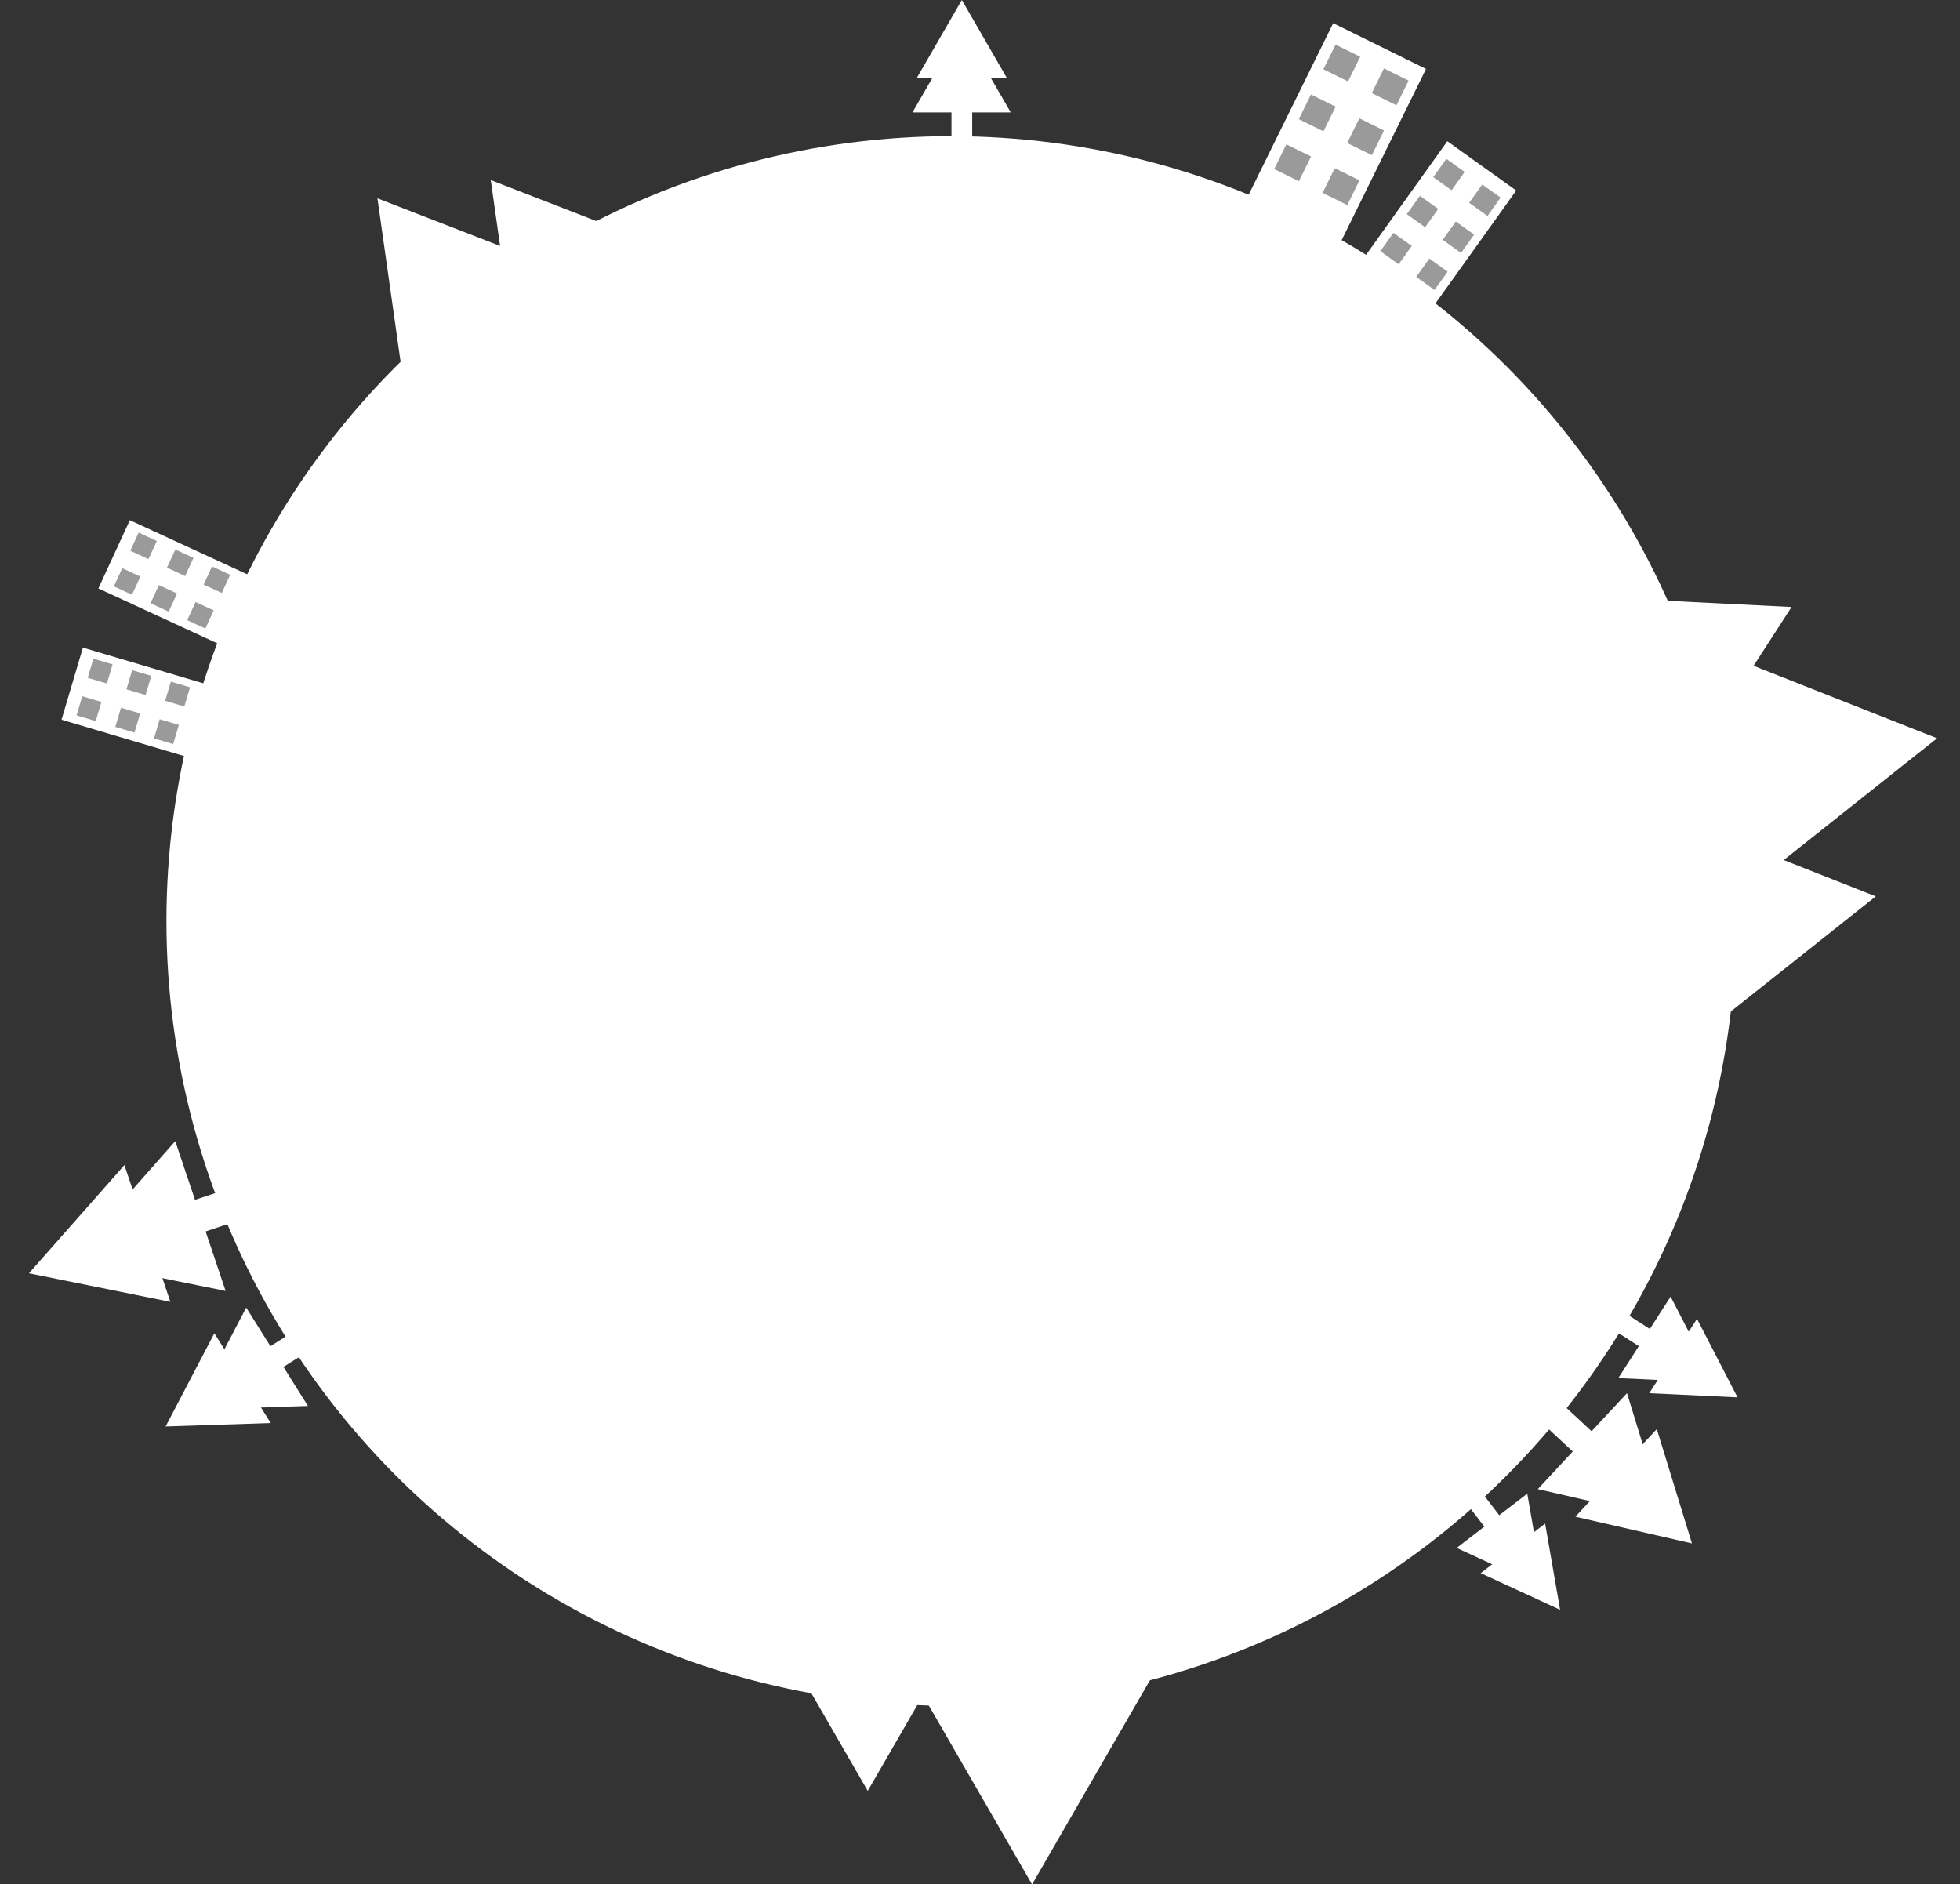 <svg width="1943" height="1868" viewBox="0 0 1943 1868" fill="none" xmlns="http://www.w3.org/2000/svg">
<rect x="0" y="0" width="1943" height="1868" fill="#333333" stroke="none"/>
<circle cx="943" cy="913" r="778" fill="white"/>
<path d="M953.492 0L997.968 77.035H909.016L953.492 0Z" fill="white"/>
<path d="M953.259 27.079L1001.98 111.467H904.537L953.259 27.079Z" fill="white"/>
<rect x="943.221" y="102.713" width="20.543" height="45.287" fill="white"/>
<path d="M1677.27 1529.98L1561.71 1503.49L1642.43 1416.65L1677.27 1529.98Z" fill="white"/>
<path d="M1651.05 1505.18L1524.45 1476.16L1612.88 1381.03L1651.05 1505.18Z" fill="white"/>
<rect x="1586.32" y="1426.74" width="27.381" height="60.362" transform="rotate(132.911 1586.32 1426.74)" fill="white"/>
<path d="M1722.46 1385.19L1634.96 1381.07L1682.27 1307.35L1722.46 1385.19Z" fill="white"/>
<path d="M1700.14 1370.59L1604.28 1366.09L1656.11 1285.32L1700.14 1370.59Z" fill="white"/>
<rect x="1642.79" y="1322.04" width="20.231" height="44.599" transform="rotate(122.691 1642.79 1322.04)" fill="white"/>
<path d="M28.702 1262.21L123.322 1154.96L168.893 1290.53L28.702 1262.21Z" fill="white"/>
<path d="M70.091 1248.69L173.744 1131.2L223.664 1279.71L70.091 1248.69Z" fill="white"/>
<rect x="190.505" y="1225.24" width="33.03" height="72.815" transform="rotate(-108.58 190.505 1225.24)" fill="white"/>
<path d="M164.194 1414.04L212.501 1321.66L268.379 1410.64L164.194 1414.04Z" fill="white"/>
<path d="M191.142 1397.44L244.06 1296.25L305.272 1393.71L191.142 1397.44Z" fill="white"/>
<rect x="272.308" y="1360.46" width="24.264" height="52.93" transform="rotate(-122.131 272.308 1360.46)" fill="white"/>
<path d="M1546.57 1595.78L1467.84 1559.44L1531.73 1510.34L1546.57 1595.78Z" fill="white"/>
<path d="M1530.29 1574.25L1444.04 1534.44L1514.03 1480.65L1530.29 1574.25Z" fill="white"/>
<rect x="1491.56" y="1508.93" width="18.609" height="45.145" transform="rotate(142.461 1491.56 1508.93)" fill="white"/>
<rect x="1434.77" y="139.999" width="83.964" height="171.502" transform="rotate(35.572 1434.77 139.999)" fill="white"/>
<rect x="1433.82" y="157.443" width="22.331" height="22.331" transform="rotate(35.572 1433.82 157.443)" fill="#9A9A9A"/>
<rect x="1443.18" y="219.595" width="22.331" height="22.331" transform="rotate(35.572 1443.18 219.595)" fill="#9A9A9A"/>
<rect x="1416.94" y="256.285" width="22.331" height="22.331" transform="rotate(35.572 1416.94 256.285)" fill="#9A9A9A"/>
<rect x="1381.34" y="230.824" width="22.331" height="22.331" transform="rotate(35.572 1381.34 230.824)" fill="#9A9A9A"/>
<rect x="1469.42" y="182.904" width="22.331" height="22.331" transform="rotate(35.572 1469.42 182.904)" fill="#9A9A9A"/>
<rect x="1407.58" y="194.134" width="22.331" height="22.331" transform="rotate(35.572 1407.58 194.134)" fill="#9A9A9A"/>
<rect x="97.504" y="583.315" width="74.526" height="152.223" transform="rotate(-65.229 97.504 583.315)" fill="white"/>
<rect x="112.87" y="581.238" width="19.821" height="19.821" transform="rotate(-65.229 112.87 581.238)" fill="#9A9A9A"/>
<rect x="165.502" y="562.74" width="19.821" height="19.821" transform="rotate(-65.229 165.502 562.74)" fill="#9A9A9A"/>
<rect x="201.856" y="579.515" width="19.821" height="19.821" transform="rotate(-65.229 201.856 579.515)" fill="#9A9A9A"/>
<rect x="185.578" y="614.789" width="19.821" height="19.821" transform="rotate(-65.229 185.578 614.789)" fill="#9A9A9A"/>
<rect x="129.148" y="545.964" width="19.821" height="19.821" transform="rotate(-65.229 129.148 545.964)" fill="#9A9A9A"/>
<rect x="149.224" y="598.013" width="19.821" height="19.821" transform="rotate(-65.229 149.224 598.013)" fill="#9A9A9A"/>
<rect x="61" y="713.448" width="74.526" height="152.223" transform="rotate(-73.48 61 713.448)" fill="white"/>
<rect x="75.908" y="709.187" width="19.821" height="19.821" transform="rotate(-73.48 75.908 709.187)" fill="#9A9A9A"/>
<rect x="125.34" y="683.327" width="19.821" height="19.821" transform="rotate(-73.48 125.34 683.327)" fill="#9A9A9A"/>
<rect x="163.725" y="694.712" width="19.821" height="19.821" transform="rotate(-73.48 163.725 694.712)" fill="#9A9A9A"/>
<rect x="152.679" y="731.957" width="19.821" height="19.821" transform="rotate(-73.48 152.679 731.957)" fill="#9A9A9A"/>
<rect x="86.955" y="671.942" width="19.821" height="19.821" transform="rotate(-73.48 86.955 671.942)" fill="#9A9A9A"/>
<rect x="114.294" y="720.572" width="19.821" height="19.821" transform="rotate(-73.48 114.294 720.572)" fill="#9A9A9A"/>
<rect x="1321.63" y="22.999" width="102.589" height="209.543" transform="rotate(26.235 1321.63 22.999)" fill="white"/>
<rect x="1323.95" y="44.217" width="27.284" height="27.284" transform="rotate(26.235 1323.95 44.217)" fill="#9A9A9A"/>
<rect x="1347.55" y="117.294" width="27.284" height="27.284" transform="rotate(26.235 1347.55 117.294)" fill="#9A9A9A"/>
<rect x="1323.19" y="166.731" width="27.284" height="27.284" transform="rotate(26.235 1323.19 166.731)" fill="#9A9A9A"/>
<rect x="1275.22" y="143.091" width="27.284" height="27.284" transform="rotate(26.235 1275.22 143.091)" fill="#9A9A9A"/>
<rect x="1371.92" y="67.857" width="27.284" height="27.284" transform="rotate(26.235 1371.92 67.857)" fill="#9A9A9A"/>
<rect x="1299.59" y="93.654" width="27.284" height="27.284" transform="rotate(26.235 1299.59 93.654)" fill="#9A9A9A"/>
<path d="M374.154 196.619L560.024 268.74L402.14 394.017L374.154 196.619Z" fill="white"/>
<path d="M486.498 178.526L612.233 227.314L505.429 312.06L486.498 178.526Z" fill="white"/>
<path d="M1023.12 1868L857.706 1581.5H1188.53L1023.12 1868Z" fill="white"/>
<path d="M860.206 1775.31L748.31 1581.5H972.101L860.206 1775.31Z" fill="white"/>
<path d="M1920.27 731.854L1687.9 916.336L1644.32 622.862L1920.27 731.854Z" fill="white"/>
<path d="M1859.5 888.586L1702.32 1013.38L1672.83 814.856L1859.5 888.586Z" fill="white"/>
<path d="M1776.01 601.725L1667.11 770.32L1575.55 591.718L1776.01 601.725Z" fill="white"/>
</svg>
